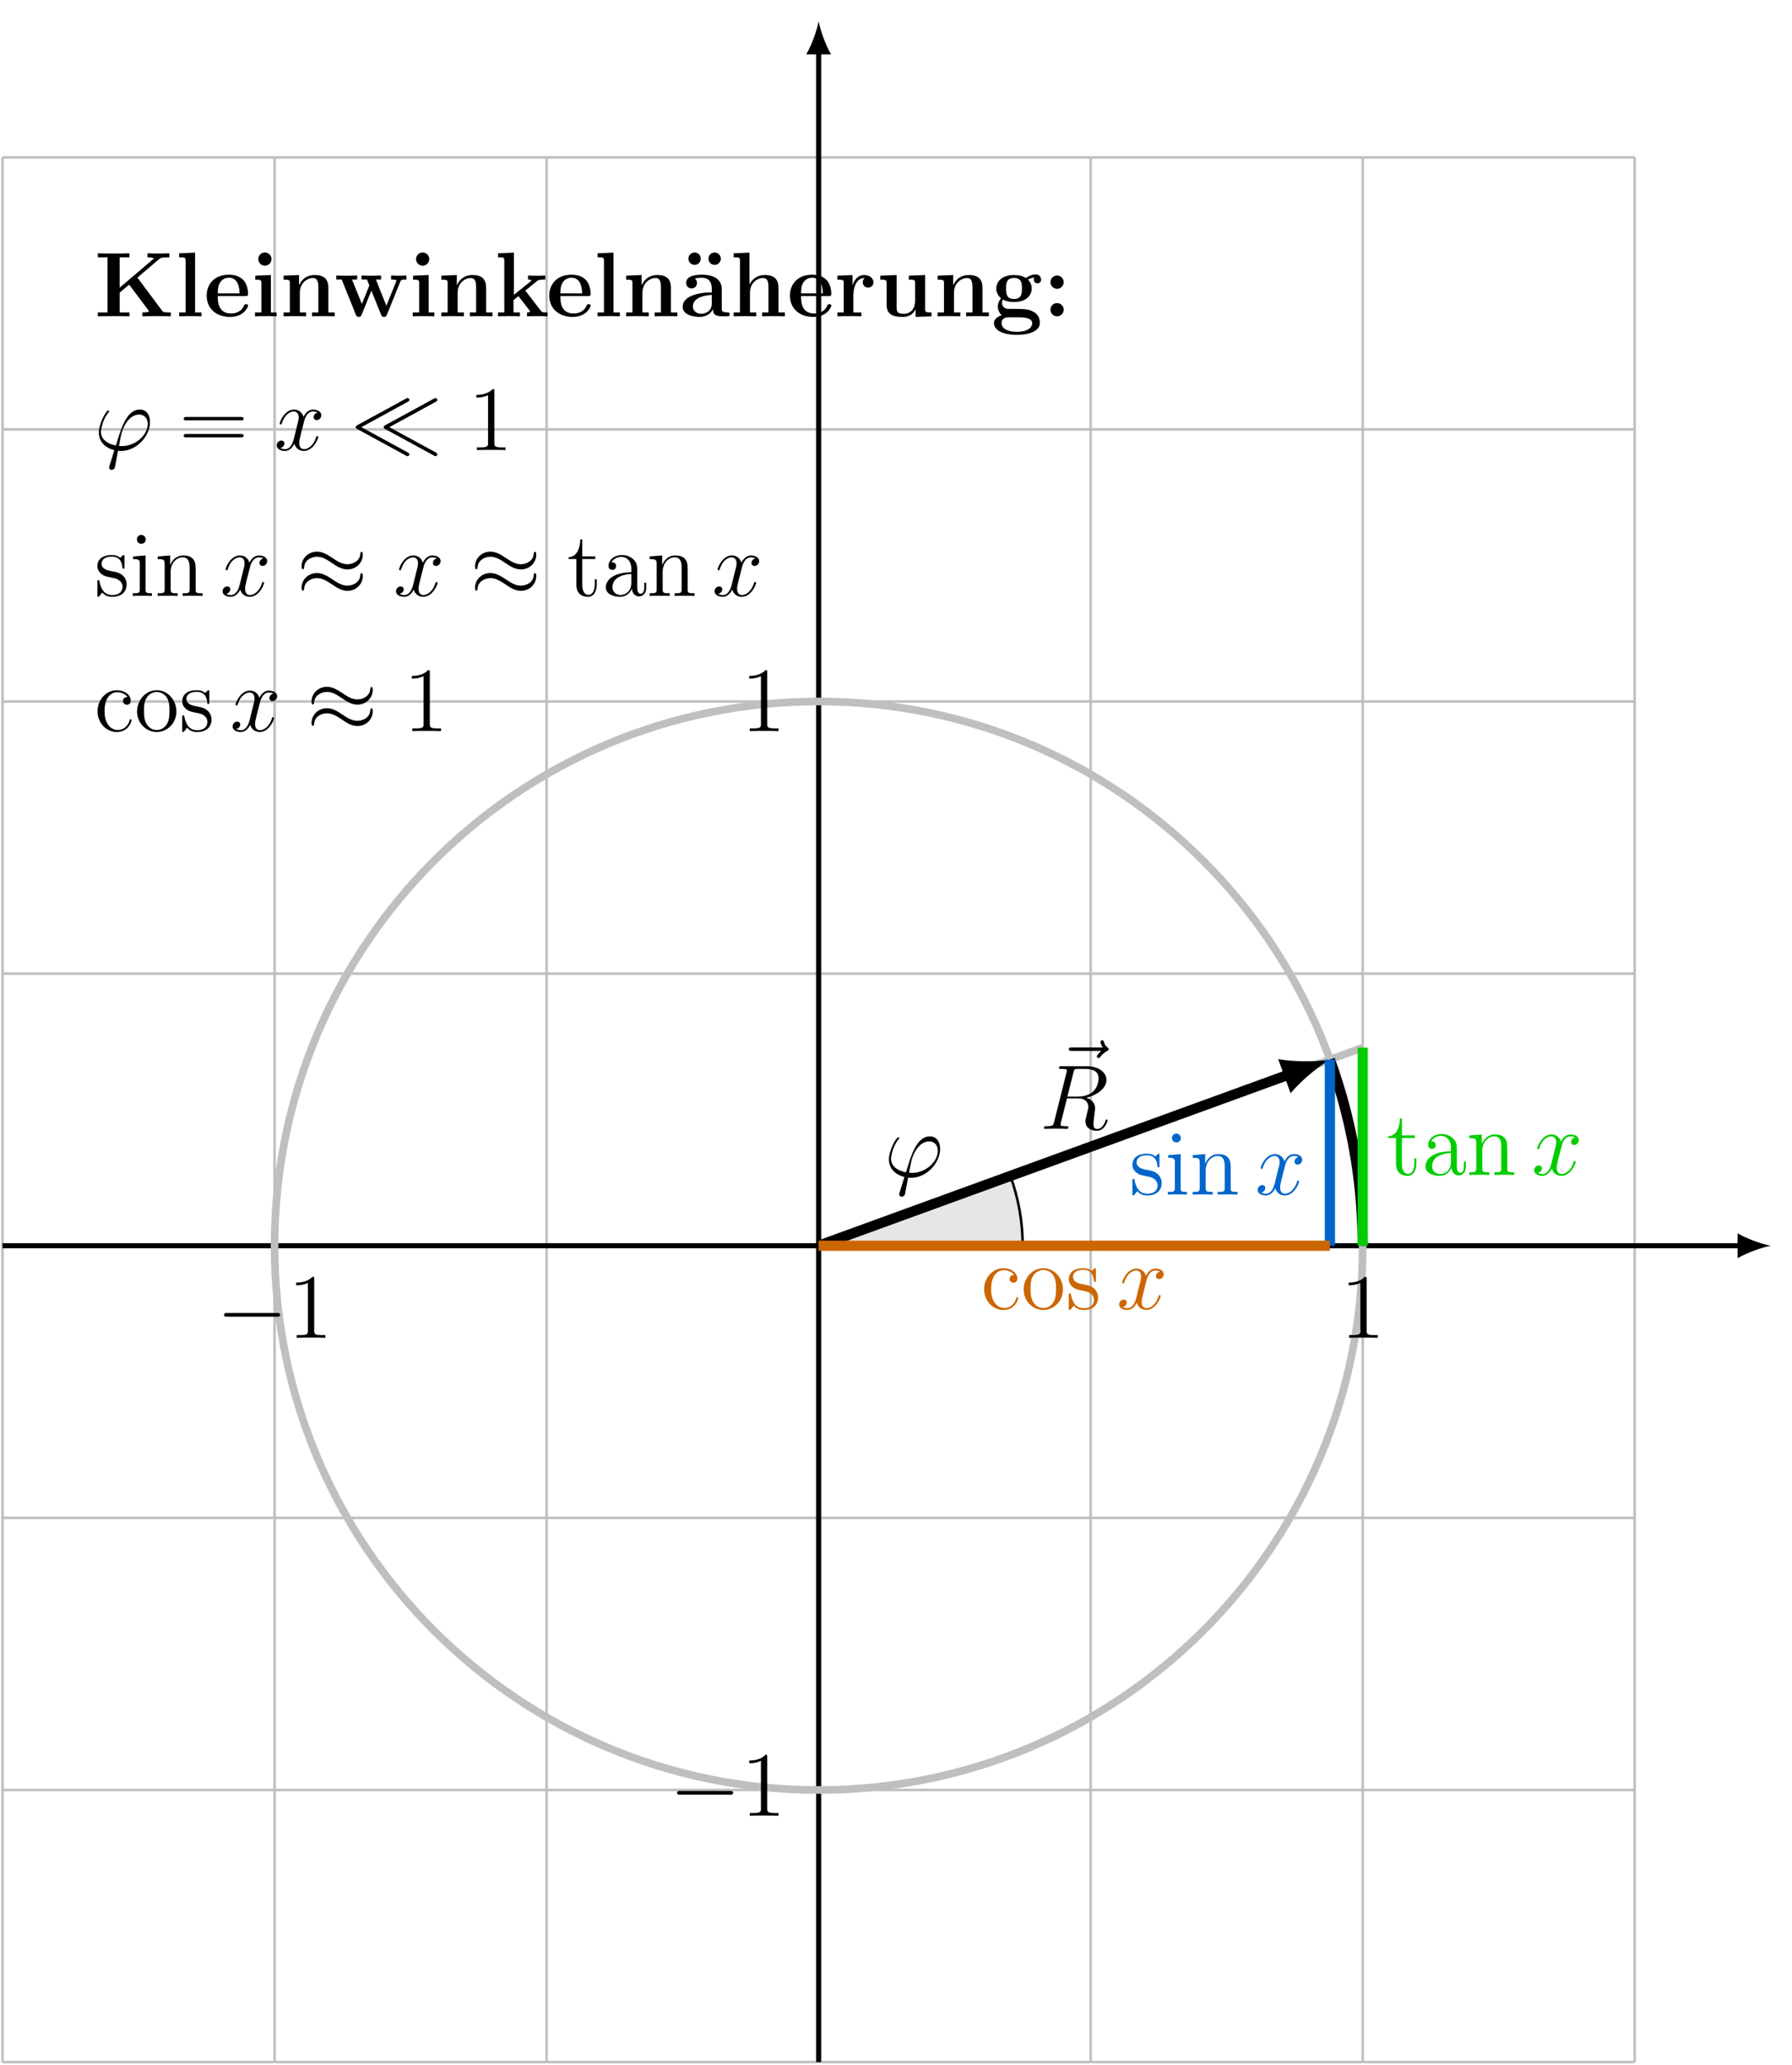 <?xml version="1.0" encoding="UTF-8"?>
<svg xmlns="http://www.w3.org/2000/svg" xmlns:xlink="http://www.w3.org/1999/xlink" width="280.097" height="322.616" viewBox="0 0 280.097 322.616">
<defs>
<g>
<g id="glyph-0-0">
<path d="M 5.188 -5.312 C 5.016 -5.312 4.484 -5.312 4.484 -4.719 C 4.484 -4.375 4.734 -4.125 5.078 -4.125 C 5.406 -4.125 5.688 -4.328 5.688 -4.75 C 5.688 -5.703 4.672 -6.391 3.516 -6.391 C 1.844 -6.391 0.5 -4.906 0.5 -3.094 C 0.5 -1.266 1.875 0.141 3.5 0.141 C 5.391 0.141 5.828 -1.578 5.828 -1.703 C 5.828 -1.844 5.719 -1.844 5.688 -1.844 C 5.547 -1.844 5.531 -1.797 5.5 -1.625 C 5.172 -0.609 4.406 -0.172 3.625 -0.172 C 2.75 -0.172 1.594 -0.938 1.594 -3.109 C 1.594 -5.5 2.812 -6.078 3.531 -6.078 C 4.078 -6.078 4.859 -5.859 5.188 -5.312 Z M 5.188 -5.312 "/>
</g>
<g id="glyph-0-1">
<path d="M 6.578 -3.062 C 6.578 -4.922 5.172 -6.391 3.516 -6.391 C 1.797 -6.391 0.438 -4.875 0.438 -3.062 C 0.438 -1.234 1.859 0.141 3.5 0.141 C 5.188 0.141 6.578 -1.266 6.578 -3.062 Z M 3.516 -0.172 C 2.984 -0.172 2.344 -0.406 1.922 -1.109 C 1.531 -1.75 1.516 -2.594 1.516 -3.203 C 1.516 -3.75 1.516 -4.625 1.969 -5.266 C 2.359 -5.875 3 -6.109 3.5 -6.109 C 4.062 -6.109 4.656 -5.859 5.047 -5.297 C 5.5 -4.641 5.5 -3.734 5.5 -3.203 C 5.5 -2.703 5.5 -1.812 5.125 -1.141 C 4.719 -0.438 4.062 -0.172 3.516 -0.172 Z M 3.516 -0.172 "/>
</g>
<g id="glyph-0-2">
<path d="M 4.703 -6.062 C 4.703 -6.328 4.703 -6.391 4.562 -6.391 C 4.453 -6.391 4.172 -6.078 4.078 -5.953 C 3.625 -6.312 3.188 -6.391 2.719 -6.391 C 0.984 -6.391 0.469 -5.453 0.469 -4.656 C 0.469 -4.5 0.469 -4 1.016 -3.5 C 1.484 -3.094 1.969 -3 2.625 -2.875 C 3.406 -2.719 3.594 -2.672 3.953 -2.375 C 4.219 -2.172 4.406 -1.844 4.406 -1.453 C 4.406 -0.828 4.047 -0.141 2.781 -0.141 C 1.844 -0.141 1.141 -0.688 0.828 -2.125 C 0.781 -2.375 0.781 -2.391 0.766 -2.406 C 0.734 -2.469 0.672 -2.469 0.625 -2.469 C 0.469 -2.469 0.469 -2.391 0.469 -2.141 L 0.469 -0.188 C 0.469 0.078 0.469 0.141 0.609 0.141 C 0.688 0.141 0.703 0.125 0.953 -0.172 C 1.016 -0.266 1.016 -0.297 1.234 -0.531 C 1.781 0.141 2.547 0.141 2.797 0.141 C 4.297 0.141 5.047 -0.688 5.047 -1.828 C 5.047 -2.594 4.578 -3.062 4.453 -3.188 C 3.938 -3.625 3.547 -3.719 2.594 -3.891 C 2.172 -3.969 1.125 -4.172 1.125 -5.031 C 1.125 -5.484 1.422 -6.141 2.719 -6.141 C 4.281 -6.141 4.359 -4.812 4.391 -4.359 C 4.406 -4.25 4.5 -4.25 4.547 -4.25 C 4.703 -4.25 4.703 -4.312 4.703 -4.578 Z M 4.703 -6.062 "/>
</g>
<g id="glyph-0-3">
<path d="M 2.5 -8.828 C 2.5 -9.203 2.188 -9.531 1.797 -9.531 C 1.422 -9.531 1.109 -9.234 1.109 -8.844 C 1.109 -8.422 1.453 -8.141 1.797 -8.141 C 2.234 -8.141 2.5 -8.516 2.5 -8.828 Z M 0.516 -6.172 L 0.516 -5.75 C 1.438 -5.75 1.562 -5.672 1.562 -4.969 L 1.562 -1.062 C 1.562 -0.422 1.406 -0.422 0.469 -0.422 L 0.469 0 C 0.875 -0.031 1.562 -0.031 1.984 -0.031 C 2.141 -0.031 2.969 -0.031 3.453 0 L 3.453 -0.422 C 2.531 -0.422 2.469 -0.484 2.469 -1.047 L 2.469 -6.328 Z M 0.516 -6.172 "/>
</g>
<g id="glyph-0-4">
<path d="M 6.391 -3.484 C 6.391 -4.812 6.391 -5.219 6.047 -5.688 C 5.641 -6.234 4.969 -6.328 4.469 -6.328 C 3.078 -6.328 2.531 -5.141 2.422 -4.844 L 2.406 -4.844 L 2.406 -6.328 L 0.453 -6.172 L 0.453 -5.75 C 1.438 -5.75 1.547 -5.656 1.547 -4.953 L 1.547 -1.062 C 1.547 -0.422 1.391 -0.422 0.453 -0.422 L 0.453 0 C 0.828 -0.031 1.609 -0.031 2.016 -0.031 C 2.422 -0.031 3.203 -0.031 3.578 0 L 3.578 -0.422 C 2.656 -0.422 2.484 -0.422 2.484 -1.062 L 2.484 -3.734 C 2.484 -5.234 3.469 -6.031 4.359 -6.031 C 5.25 -6.031 5.453 -5.312 5.453 -4.438 L 5.453 -1.062 C 5.453 -0.422 5.297 -0.422 4.359 -0.422 L 4.359 0 C 4.734 -0.031 5.516 -0.031 5.906 -0.031 C 6.328 -0.031 7.094 -0.031 7.469 0 L 7.469 -0.422 C 6.75 -0.422 6.391 -0.422 6.391 -0.844 Z M 6.391 -3.484 "/>
</g>
<g id="glyph-0-5">
<path d="M 2.406 -5.766 L 4.438 -5.766 L 4.438 -6.188 L 2.406 -6.188 L 2.406 -8.828 L 2.094 -8.828 C 2.078 -7.469 1.562 -6.094 0.266 -6.047 L 0.266 -5.766 L 1.484 -5.766 L 1.484 -1.781 C 1.484 -0.188 2.531 0.141 3.297 0.141 C 4.203 0.141 4.672 -0.75 4.672 -1.781 L 4.672 -2.594 L 4.359 -2.594 L 4.359 -1.812 C 4.359 -0.781 3.938 -0.172 3.391 -0.172 C 2.406 -0.172 2.406 -1.5 2.406 -1.75 Z M 2.406 -5.766 "/>
</g>
<g id="glyph-0-6">
<path d="M 5.531 -3.828 C 5.531 -4.609 5.531 -5.172 4.906 -5.734 C 4.406 -6.203 3.766 -6.391 3.125 -6.391 C 1.953 -6.391 1.047 -5.625 1.047 -4.688 C 1.047 -4.281 1.312 -4.078 1.656 -4.078 C 2 -4.078 2.234 -4.312 2.234 -4.656 C 2.234 -5.25 1.719 -5.25 1.5 -5.25 C 1.844 -5.859 2.531 -6.109 3.094 -6.109 C 3.766 -6.109 4.609 -5.562 4.609 -4.281 L 4.609 -3.703 C 1.719 -3.656 0.625 -2.453 0.625 -1.344 C 0.625 -0.219 1.953 0.141 2.828 0.141 C 3.766 0.141 4.422 -0.438 4.688 -1.125 C 4.75 -0.438 5.188 0.078 5.812 0.078 C 6.109 0.078 6.938 -0.125 6.938 -1.281 L 6.938 -2.078 L 6.625 -2.078 L 6.625 -1.281 C 6.625 -0.453 6.281 -0.344 6.078 -0.344 C 5.531 -0.344 5.531 -1.109 5.531 -1.312 Z M 4.609 -2.016 C 4.609 -0.609 3.562 -0.141 2.938 -0.141 C 2.234 -0.141 1.656 -0.656 1.656 -1.344 C 1.656 -3.234 4.094 -3.406 4.609 -3.438 Z M 4.609 -2.016 "/>
</g>
<g id="glyph-0-7">
<path d="M 4.125 -9.188 C 4.125 -9.531 4.125 -9.531 3.844 -9.531 C 3.5 -9.156 2.781 -8.625 1.312 -8.625 L 1.312 -8.203 C 1.641 -8.203 2.359 -8.203 3.141 -8.578 L 3.141 -1.109 C 3.141 -0.594 3.094 -0.422 1.844 -0.422 L 1.391 -0.422 L 1.391 0 C 1.781 -0.031 3.172 -0.031 3.641 -0.031 C 4.109 -0.031 5.5 -0.031 5.875 0 L 5.875 -0.422 L 5.438 -0.422 C 4.172 -0.422 4.125 -0.594 4.125 -1.109 Z M 4.125 -9.188 "/>
</g>
<g id="glyph-0-8">
<path d="M 9.688 -4.641 C 9.891 -4.641 10.141 -4.641 10.141 -4.906 C 10.141 -5.172 9.891 -5.172 9.688 -5.172 L 1.234 -5.172 C 1.031 -5.172 0.781 -5.172 0.781 -4.922 C 0.781 -4.641 1.016 -4.641 1.234 -4.641 Z M 9.688 -1.984 C 9.891 -1.984 10.141 -1.984 10.141 -2.234 C 10.141 -2.516 9.891 -2.516 9.688 -2.516 L 1.234 -2.516 C 1.031 -2.516 0.781 -2.516 0.781 -2.25 C 0.781 -1.984 1.016 -1.984 1.234 -1.984 Z M 9.688 -1.984 "/>
</g>
<g id="glyph-1-0">
<path d="M 6.797 -5.859 C 6.344 -5.766 6.172 -5.422 6.172 -5.156 C 6.172 -4.812 6.438 -4.688 6.641 -4.688 C 7.078 -4.688 7.375 -5.062 7.375 -5.453 C 7.375 -6.047 6.688 -6.328 6.078 -6.328 C 5.203 -6.328 4.719 -5.469 4.594 -5.188 C 4.266 -6.266 3.375 -6.328 3.109 -6.328 C 1.656 -6.328 0.875 -4.453 0.875 -4.125 C 0.875 -4.078 0.938 -4 1.031 -4 C 1.141 -4 1.172 -4.094 1.203 -4.141 C 1.688 -5.734 2.656 -6.031 3.062 -6.031 C 3.719 -6.031 3.844 -5.438 3.844 -5.094 C 3.844 -4.781 3.766 -4.453 3.578 -3.766 L 3.094 -1.797 C 2.891 -0.938 2.469 -0.141 1.703 -0.141 C 1.641 -0.141 1.281 -0.141 0.969 -0.328 C 1.484 -0.438 1.609 -0.859 1.609 -1.031 C 1.609 -1.312 1.391 -1.484 1.125 -1.484 C 0.781 -1.484 0.406 -1.188 0.406 -0.734 C 0.406 -0.125 1.078 0.141 1.688 0.141 C 2.375 0.141 2.875 -0.406 3.172 -0.984 C 3.406 -0.141 4.109 0.141 4.641 0.141 C 6.109 0.141 6.891 -1.734 6.891 -2.047 C 6.891 -2.125 6.828 -2.188 6.734 -2.188 C 6.609 -2.188 6.594 -2.109 6.562 -2 C 6.172 -0.734 5.328 -0.141 4.688 -0.141 C 4.188 -0.141 3.922 -0.516 3.922 -1.109 C 3.922 -1.422 3.969 -1.656 4.203 -2.594 L 4.703 -4.547 C 4.922 -5.406 5.406 -6.031 6.062 -6.031 C 6.094 -6.031 6.5 -6.031 6.797 -5.859 Z M 6.797 -5.859 "/>
</g>
<g id="glyph-1-1">
<path d="M 7.672 -8.562 C 7.5 -8.406 6.969 -7.906 6.969 -7.703 C 6.969 -7.562 7.094 -7.438 7.25 -7.438 C 7.375 -7.438 7.438 -7.516 7.531 -7.656 C 7.875 -8.094 8.266 -8.359 8.594 -8.547 C 8.734 -8.641 8.828 -8.672 8.828 -8.828 C 8.828 -8.969 8.719 -9.031 8.641 -9.109 C 8.234 -9.375 8.141 -9.766 8.094 -9.938 C 8.047 -10.062 8 -10.234 7.797 -10.234 C 7.719 -10.234 7.547 -10.172 7.547 -9.953 C 7.547 -9.828 7.625 -9.484 7.906 -9.094 L 3.078 -9.094 C 2.844 -9.094 2.594 -9.094 2.594 -8.828 C 2.594 -8.562 2.859 -8.562 3.078 -8.562 Z M 7.672 -8.562 "/>
</g>
<g id="glyph-1-2">
<path d="M 5.281 -8.828 C 5.406 -9.359 5.469 -9.375 6.031 -9.375 L 7.062 -9.375 C 8.297 -9.375 9.203 -9.016 9.203 -7.891 C 9.203 -7.156 8.828 -5.047 5.953 -5.047 L 4.328 -5.047 Z M 7.266 -4.875 C 9.047 -5.266 10.438 -6.406 10.438 -7.641 C 10.438 -8.766 9.312 -9.797 7.312 -9.797 L 3.422 -9.797 C 3.141 -9.797 3.016 -9.797 3.016 -9.531 C 3.016 -9.375 3.109 -9.375 3.391 -9.375 C 4.25 -9.375 4.25 -9.266 4.25 -9.109 C 4.25 -9.078 4.25 -9 4.188 -8.781 L 2.25 -1.062 C 2.125 -0.562 2.094 -0.422 1.109 -0.422 C 0.781 -0.422 0.672 -0.422 0.672 -0.141 C 0.672 0 0.828 0 0.875 0 C 1.141 0 1.438 -0.031 1.703 -0.031 L 3.406 -0.031 C 3.656 -0.031 3.953 0 4.219 0 C 4.328 0 4.484 0 4.484 -0.266 C 4.484 -0.422 4.359 -0.422 4.141 -0.422 C 3.266 -0.422 3.266 -0.531 3.266 -0.672 C 3.266 -0.688 3.266 -0.781 3.297 -0.906 L 4.266 -4.766 L 5.984 -4.766 C 7.344 -4.766 7.609 -3.906 7.609 -3.422 C 7.609 -3.219 7.453 -2.656 7.359 -2.281 C 7.203 -1.625 7.156 -1.469 7.156 -1.188 C 7.156 -0.172 7.984 0.297 8.953 0.297 C 10.109 0.297 10.609 -1.125 10.609 -1.312 C 10.609 -1.422 10.547 -1.469 10.453 -1.469 C 10.344 -1.469 10.312 -1.375 10.281 -1.266 C 9.938 -0.25 9.359 0.016 9 0.016 C 8.641 0.016 8.406 -0.141 8.406 -0.781 C 8.406 -1.141 8.578 -2.438 8.594 -2.516 C 8.656 -3.047 8.656 -3.094 8.656 -3.219 C 8.656 -4.266 7.812 -4.703 7.266 -4.875 Z M 7.266 -4.875 "/>
</g>
<g id="glyph-1-3">
<path d="M 4.312 -0.625 C 4.078 -0.625 3.859 -0.625 3.859 -0.703 C 3.859 -0.734 4.109 -2.078 4.188 -2.391 C 4.641 -4.234 5.734 -5.547 6.984 -5.547 C 7.922 -5.547 8.344 -4.844 8.344 -4.062 C 8.344 -2.422 6.516 -0.625 4.312 -0.625 Z M 3.703 0.109 C 3.781 0.125 3.938 0.141 4.188 0.141 C 6.547 0.141 8.703 -2.125 8.703 -4.391 C 8.703 -5.266 8.312 -6.328 7.109 -6.328 C 5.047 -6.328 4.172 -3.406 3.375 -0.719 C 1.719 -1.031 1.031 -1.906 1.031 -2.875 C 1.031 -3.25 1.328 -4.797 2.172 -5.828 C 2.328 -6.016 2.328 -6.031 2.328 -6.062 C 2.328 -6.188 2.203 -6.188 2.188 -6.188 C 1.797 -6.188 0.703 -4.094 0.703 -2.719 C 0.703 -1.125 1.969 -0.25 3.125 0.016 L 2.375 2.438 C 2.312 2.656 2.312 2.688 2.312 2.734 C 2.312 3.078 2.656 3.094 2.688 3.094 C 2.828 3.094 3.078 3.047 3.203 2.75 C 3.234 2.625 3.641 0.406 3.703 0.109 Z M 3.703 0.109 "/>
</g>
<g id="glyph-2-0">
<path d="M 9.453 -3.297 C 9.703 -3.297 9.953 -3.297 9.953 -3.578 C 9.953 -3.875 9.703 -3.875 9.453 -3.875 L 1.688 -3.875 C 1.453 -3.875 1.188 -3.875 1.188 -3.578 C 1.188 -3.297 1.453 -3.297 1.688 -3.297 Z M 9.453 -3.297 "/>
</g>
<g id="glyph-2-1">
<path d="M 8.875 -7.516 C 9.047 -7.609 9.172 -7.672 9.172 -7.828 C 9.172 -8.031 9.016 -8.125 8.875 -8.125 C 8.781 -8.125 8.672 -8.062 8.625 -8.031 L 1.062 -3.906 C 0.891 -3.797 0.781 -3.766 0.781 -3.578 C 0.781 -3.406 0.891 -3.375 1.062 -3.266 L 8.609 0.844 C 8.781 0.953 8.828 0.953 8.875 0.953 C 9.062 0.953 9.172 0.797 9.172 0.656 C 9.172 0.5 9.047 0.438 8.875 0.344 L 1.672 -3.578 Z M 13.25 -7.516 C 13.422 -7.609 13.547 -7.672 13.547 -7.828 C 13.547 -8.031 13.375 -8.125 13.25 -8.125 C 13.156 -8.125 13.047 -8.062 13 -8.031 L 5.438 -3.906 C 5.266 -3.797 5.156 -3.766 5.156 -3.578 C 5.156 -3.406 5.266 -3.375 5.438 -3.266 L 12.984 0.844 C 13.156 0.953 13.203 0.953 13.25 0.953 C 13.438 0.953 13.547 0.797 13.547 0.656 C 13.547 0.5 13.422 0.438 13.25 0.344 L 6.047 -3.578 Z M 13.25 -7.516 "/>
</g>
<g id="glyph-2-2">
<path d="M 10.359 -6.484 C 10.359 -6.781 10.25 -6.906 10.156 -6.906 C 10.094 -6.906 9.969 -6.859 9.953 -6.531 C 9.891 -5.531 8.891 -4.953 7.953 -4.953 C 7.125 -4.953 6.406 -5.391 5.672 -5.891 C 4.891 -6.406 4.109 -6.922 3.188 -6.922 C 1.844 -6.922 0.781 -5.906 0.781 -4.594 C 0.781 -4.281 0.906 -4.156 0.984 -4.156 C 1.141 -4.156 1.188 -4.438 1.188 -4.484 C 1.266 -5.688 2.438 -6.125 3.188 -6.125 C 4.016 -6.125 4.734 -5.688 5.484 -5.172 C 6.25 -4.656 7.031 -4.141 7.953 -4.141 C 9.297 -4.141 10.359 -5.156 10.359 -6.484 Z M 10.359 -3.125 C 10.359 -3.547 10.188 -3.578 10.156 -3.578 C 10.094 -3.578 9.969 -3.5 9.953 -3.188 C 9.891 -2.188 8.891 -1.609 7.953 -1.609 C 7.125 -1.609 6.406 -2.047 5.672 -2.547 C 4.891 -3.062 4.109 -3.578 3.188 -3.578 C 1.844 -3.578 0.781 -2.562 0.781 -1.25 C 0.781 -0.938 0.906 -0.812 0.984 -0.812 C 1.141 -0.812 1.188 -1.094 1.188 -1.141 C 1.266 -2.359 2.438 -2.781 3.188 -2.781 C 4.016 -2.781 4.734 -2.344 5.484 -1.844 C 6.25 -1.312 7.031 -0.797 7.953 -0.797 C 9.328 -0.797 10.359 -1.859 10.359 -3.125 Z M 10.359 -3.125 "/>
</g>
<g id="glyph-3-0">
<path d="M 6.734 -6.047 L 10.141 -8.953 C 10.328 -9.109 10.453 -9.219 11.734 -9.219 L 11.734 -9.844 C 10.875 -9.812 10.844 -9.812 10.203 -9.812 C 9.766 -9.812 8.656 -9.812 8.297 -9.844 L 8.297 -9.219 C 8.609 -9.219 8.953 -9.203 9.328 -9.062 L 9.328 -9.047 L 3.953 -4.469 L 3.953 -9.219 L 5.484 -9.219 L 5.484 -9.844 C 5.062 -9.812 3.531 -9.812 3.016 -9.812 C 2.5 -9.812 0.969 -9.812 0.547 -9.844 L 0.547 -9.219 L 2.062 -9.219 L 2.062 -0.609 L 0.547 -0.609 L 0.547 0 C 0.969 -0.031 2.5 -0.031 3.016 -0.031 C 3.531 -0.031 5.062 -0.031 5.484 0 L 5.484 -0.609 L 3.953 -0.609 L 3.953 -3.688 L 5.438 -4.953 L 8.438 -0.953 C 8.469 -0.906 8.516 -0.828 8.516 -0.781 C 8.516 -0.609 7.812 -0.609 7.5 -0.609 L 7.5 0 C 7.953 -0.031 9.297 -0.031 9.844 -0.031 C 10.266 -0.031 11.625 -0.031 11.953 0 L 11.953 -0.609 L 11.562 -0.609 C 10.781 -0.609 10.734 -0.688 10.578 -0.891 Z M 6.734 -6.047 "/>
</g>
<g id="glyph-3-1">
<path d="M 3.109 -9.953 L 0.625 -9.844 L 0.625 -9.219 C 1.516 -9.219 1.625 -9.219 1.625 -8.656 L 1.625 -0.609 L 0.625 -0.609 L 0.625 0 C 0.969 -0.031 1.984 -0.031 2.359 -0.031 C 2.75 -0.031 3.766 -0.031 4.109 0 L 4.109 -0.609 L 3.109 -0.609 Z M 3.109 -9.953 "/>
</g>
<g id="glyph-3-2">
<path d="M 6.484 -3.172 C 6.812 -3.172 6.906 -3.172 6.906 -3.531 C 6.906 -3.953 6.797 -5.031 6.141 -5.703 C 5.531 -6.312 4.734 -6.5 3.906 -6.5 C 1.656 -6.5 0.438 -5.031 0.438 -3.234 C 0.438 -1.219 1.922 0.094 4.094 0.094 C 6.25 0.094 6.906 -1.438 6.906 -1.672 C 6.906 -1.891 6.688 -1.891 6.594 -1.891 C 6.375 -1.891 6.359 -1.844 6.266 -1.656 C 5.891 -0.734 4.953 -0.438 4.266 -0.438 C 2.188 -0.438 2.172 -2.359 2.172 -3.172 Z M 2.172 -3.578 C 2.188 -4.172 2.203 -4.734 2.516 -5.25 C 2.781 -5.703 3.281 -6.031 3.906 -6.031 C 5.438 -6.031 5.562 -4.297 5.578 -3.578 Z M 2.172 -3.578 "/>
</g>
<g id="glyph-3-3">
<path d="M 3.203 -8.938 C 3.203 -9.531 2.719 -9.969 2.172 -9.969 C 1.578 -9.969 1.141 -9.484 1.141 -8.938 C 1.141 -8.391 1.578 -7.906 2.172 -7.906 C 2.719 -7.906 3.203 -8.344 3.203 -8.938 Z M 0.672 -6.344 L 0.672 -5.719 C 1.516 -5.719 1.625 -5.719 1.625 -5.156 L 1.625 -0.609 L 0.625 -0.609 L 0.625 0 C 0.969 -0.031 1.953 -0.031 2.344 -0.031 C 2.734 -0.031 3.656 -0.031 4 0 L 4 -0.609 L 3.109 -0.609 L 3.109 -6.453 Z M 0.672 -6.344 "/>
</g>
<g id="glyph-3-4">
<path d="M 7.609 -4.391 C 7.609 -5.75 7.031 -6.453 5.453 -6.453 C 4.422 -6.453 3.531 -5.953 3.047 -4.875 L 3.031 -4.875 L 3.031 -6.453 L 0.609 -6.344 L 0.609 -5.719 C 1.484 -5.719 1.594 -5.719 1.594 -5.156 L 1.594 -0.609 L 0.609 -0.609 L 0.609 0 C 0.938 -0.031 1.969 -0.031 2.359 -0.031 C 2.766 -0.031 3.812 -0.031 4.141 0 L 4.141 -0.609 L 3.156 -0.609 L 3.156 -3.672 C 3.156 -5.219 4.297 -5.984 5.219 -5.984 C 5.75 -5.984 6.047 -5.641 6.047 -4.547 L 6.047 -0.609 L 5.062 -0.609 L 5.062 0 C 5.391 -0.031 6.422 -0.031 6.828 -0.031 C 7.234 -0.031 8.281 -0.031 8.609 0 L 8.609 -0.609 L 7.609 -0.609 Z M 7.609 -4.391 "/>
</g>
<g id="glyph-3-5">
<path d="M 10.328 -5.406 C 10.422 -5.656 10.469 -5.75 11.297 -5.75 L 11.297 -6.375 C 10.891 -6.344 10.703 -6.344 10.188 -6.344 C 9.594 -6.344 9.406 -6.344 8.891 -6.375 L 8.891 -5.75 C 9.016 -5.75 9.719 -5.75 9.719 -5.562 C 9.719 -5.547 9.719 -5.531 9.672 -5.391 L 8.156 -1.656 L 6.516 -5.75 L 7.328 -5.75 L 7.328 -6.375 C 6.984 -6.344 6.141 -6.344 5.75 -6.344 C 5.016 -6.344 4.984 -6.344 4.281 -6.375 L 4.281 -5.75 L 5.125 -5.75 C 5.156 -5.641 5.234 -5.453 5.297 -5.328 C 5.328 -5.234 5.484 -4.891 5.484 -4.812 C 5.484 -4.797 5.438 -4.688 5.422 -4.641 L 4.328 -1.938 L 2.781 -5.75 L 3.594 -5.75 L 3.594 -6.375 C 3.266 -6.344 2.297 -6.344 1.906 -6.344 C 1.453 -6.344 0.766 -6.344 0.328 -6.375 L 0.328 -5.75 L 1.172 -5.75 L 3.375 -0.281 C 3.469 -0.031 3.531 0.078 3.844 0.078 C 4 0.078 4.172 0.078 4.281 -0.219 L 5.812 -4.016 L 7.328 -0.25 C 7.453 0.078 7.609 0.078 7.781 0.078 C 8.109 0.078 8.141 -0.016 8.25 -0.266 Z M 10.328 -5.406 "/>
</g>
<g id="glyph-3-6">
<path d="M 4.766 -4.016 L 6.562 -5.484 C 6.734 -5.625 6.906 -5.75 7.891 -5.75 L 7.891 -6.375 C 7.516 -6.344 7.234 -6.344 6.703 -6.344 C 6.328 -6.344 5.516 -6.344 5.188 -6.375 L 5.188 -5.75 C 5.359 -5.75 5.703 -5.703 5.703 -5.594 C 5.703 -5.531 5.625 -5.484 5.594 -5.453 L 2.984 -3.359 L 2.984 -9.953 L 0.5 -9.844 L 0.5 -9.219 C 1.391 -9.219 1.484 -9.219 1.484 -8.656 L 1.484 -0.609 L 0.5 -0.609 L 0.5 0 C 0.828 -0.031 1.828 -0.031 2.203 -0.031 C 2.594 -0.031 3.578 -0.031 3.922 0 L 3.922 -0.609 L 2.922 -0.609 L 2.922 -2.531 C 3.156 -2.719 3.375 -2.891 3.688 -3.156 L 5.422 -0.922 C 5.516 -0.797 5.516 -0.781 5.516 -0.766 C 5.516 -0.609 5.234 -0.609 5.031 -0.609 L 5.031 0 C 5.375 -0.031 6.328 -0.031 6.719 -0.031 C 7.438 -0.031 7.641 -0.031 8.25 0 L 8.25 -0.609 C 8.016 -0.609 7.734 -0.609 7.578 -0.625 C 7.375 -0.672 7.312 -0.719 7.156 -0.922 Z M 4.766 -4.016 "/>
</g>
<g id="glyph-3-7">
<path d="M 3.422 -9 C 3.422 -9.609 2.922 -9.969 2.469 -9.969 C 1.875 -9.969 1.484 -9.469 1.484 -9.016 C 1.484 -8.5 1.891 -8.031 2.469 -8.031 C 2.969 -8.031 3.422 -8.438 3.422 -9 Z M 6.562 -9 C 6.562 -9.5 6.156 -9.969 5.578 -9.969 C 5.078 -9.969 4.625 -9.562 4.625 -9.016 C 4.625 -8.391 5.125 -8.031 5.578 -8.031 C 6.172 -8.031 6.562 -8.531 6.562 -9 Z M 6.562 -9 "/>
</g>
<g id="glyph-3-8">
<path d="M 6.594 -4.281 C 6.594 -5.609 5.547 -6.5 3.531 -6.5 C 2.719 -6.5 1.031 -6.422 1.031 -5.219 C 1.031 -4.625 1.484 -4.359 1.875 -4.359 C 2.312 -4.359 2.719 -4.656 2.719 -5.203 C 2.719 -5.484 2.625 -5.734 2.375 -5.891 C 2.859 -6.031 3.203 -6.031 3.469 -6.031 C 4.453 -6.031 5.031 -5.484 5.031 -4.297 L 5.031 -3.734 C 2.766 -3.734 0.484 -3.094 0.484 -1.5 C 0.484 -0.203 2.156 0.094 3.141 0.094 C 4.25 0.094 4.953 -0.516 5.234 -1.141 C 5.234 -0.609 5.234 0 6.688 0 L 7.422 0 C 7.719 0 7.828 0 7.828 -0.312 C 7.828 -0.609 7.703 -0.609 7.5 -0.609 C 6.594 -0.625 6.594 -0.859 6.594 -1.188 Z M 5.031 -2 C 5.031 -0.641 3.828 -0.391 3.375 -0.391 C 2.672 -0.391 2.078 -0.859 2.078 -1.516 C 2.078 -2.828 3.625 -3.266 5.031 -3.344 Z M 5.031 -2 "/>
</g>
<g id="glyph-3-9">
<path d="M 7.609 -4.391 C 7.609 -5.75 7.031 -6.453 5.453 -6.453 C 4 -6.453 3.297 -5.438 3.094 -5 L 3.078 -5 L 3.078 -9.953 L 0.609 -9.844 L 0.609 -9.219 C 1.484 -9.219 1.594 -9.219 1.594 -8.656 L 1.594 -0.609 L 0.609 -0.609 L 0.609 0 C 0.938 -0.031 1.969 -0.031 2.359 -0.031 C 2.766 -0.031 3.812 -0.031 4.141 0 L 4.141 -0.609 L 3.156 -0.609 L 3.156 -3.672 C 3.156 -5.219 4.297 -5.984 5.219 -5.984 C 5.75 -5.984 6.047 -5.641 6.047 -4.547 L 6.047 -0.609 L 5.062 -0.609 L 5.062 0 C 5.391 -0.031 6.422 -0.031 6.828 -0.031 C 7.234 -0.031 8.281 -0.031 8.609 0 L 8.609 -0.609 L 7.609 -0.609 Z M 7.609 -4.391 "/>
</g>
<g id="glyph-3-10">
<path d="M 2.984 -3.234 C 2.984 -3.703 3.078 -5.984 4.766 -5.984 C 4.562 -5.828 4.453 -5.578 4.453 -5.328 C 4.453 -4.734 4.938 -4.484 5.297 -4.484 C 5.656 -4.484 6.125 -4.734 6.125 -5.328 C 6.125 -6.047 5.375 -6.453 4.688 -6.453 C 3.562 -6.453 3.062 -5.469 2.875 -4.859 L 2.859 -4.859 L 2.859 -6.453 L 0.5 -6.344 L 0.5 -5.719 C 1.391 -5.719 1.484 -5.719 1.484 -5.156 L 1.484 -0.609 L 0.5 -0.609 L 0.5 0 C 0.828 -0.031 1.906 -0.031 2.312 -0.031 C 2.719 -0.031 3.891 -0.031 4.234 0 L 4.234 -0.609 L 2.984 -0.609 Z M 2.984 -3.234 "/>
</g>
<g id="glyph-3-11">
<path d="M 5.062 -6.344 L 5.062 -5.719 C 5.953 -5.719 6.047 -5.719 6.047 -5.156 L 6.047 -2.359 C 6.047 -1.266 5.406 -0.391 4.281 -0.391 C 3.219 -0.391 3.156 -0.75 3.156 -1.531 L 3.156 -6.453 L 0.609 -6.344 L 0.609 -5.719 C 1.484 -5.719 1.594 -5.719 1.594 -5.156 L 1.594 -1.766 C 1.594 -0.328 2.547 0.094 4.094 0.094 C 4.438 0.094 5.5 0.094 6.109 -1.078 L 6.125 -1.078 L 6.125 0.094 L 8.609 0 L 8.609 -0.609 C 7.719 -0.609 7.609 -0.609 7.609 -1.172 L 7.609 -6.453 Z M 5.062 -6.344 "/>
</g>
<g id="glyph-3-12">
<path d="M 1.859 -2.609 C 2.547 -2.234 3.359 -2.234 3.578 -2.234 C 5.547 -2.234 6.344 -3.344 6.344 -4.344 C 6.344 -5.078 5.922 -5.594 5.75 -5.734 C 6.172 -5.969 6.516 -6.031 6.75 -6.047 C 6.719 -5.984 6.672 -5.922 6.672 -5.734 C 6.672 -5.438 6.875 -5.156 7.25 -5.156 C 7.609 -5.156 7.812 -5.438 7.812 -5.734 C 7.812 -6.078 7.562 -6.547 6.953 -6.547 C 6.344 -6.547 5.75 -6.234 5.453 -5.984 C 4.859 -6.328 4.297 -6.453 3.578 -6.453 C 1.594 -6.453 0.797 -5.344 0.797 -4.344 C 0.797 -3.906 0.953 -3.312 1.547 -2.828 C 1.312 -2.547 1.047 -2.047 1.047 -1.531 C 1.047 -0.922 1.375 -0.391 1.672 -0.156 C 1.328 -0.078 0.438 0.266 0.438 1.078 C 0.438 1.922 1.375 2.891 4.016 2.891 C 6.391 2.891 7.609 2.109 7.609 1.031 C 7.609 -0.234 6.766 -0.641 6.406 -0.812 C 5.719 -1.156 4.812 -1.156 3.547 -1.156 C 3.188 -1.156 2.547 -1.156 2.484 -1.172 C 1.859 -1.281 1.688 -1.828 1.688 -2.094 C 1.688 -2.203 1.703 -2.422 1.859 -2.609 Z M 3.578 -2.703 C 2.328 -2.703 2.328 -3.688 2.328 -4.344 C 2.328 -5 2.328 -6 3.578 -6 C 4.812 -6 4.812 -5 4.812 -4.344 C 4.812 -3.688 4.812 -2.703 3.578 -2.703 Z M 4.375 0.156 C 5.422 0.156 6.422 0.344 6.422 1.094 C 6.422 1.594 5.922 2.422 4.031 2.422 C 2.141 2.422 1.625 1.625 1.625 1.078 C 1.625 0.156 2.531 0.156 2.734 0.156 Z M 4.375 0.156 "/>
</g>
<g id="glyph-3-13">
<path d="M 3.266 -5.328 C 3.266 -5.922 2.797 -6.375 2.234 -6.375 C 1.672 -6.375 1.203 -5.922 1.203 -5.328 C 1.203 -4.75 1.672 -4.297 2.234 -4.297 C 2.797 -4.297 3.266 -4.75 3.266 -5.328 Z M 3.266 -1.031 C 3.266 -1.625 2.797 -2.062 2.234 -2.062 C 1.672 -2.062 1.203 -1.625 1.203 -1.031 C 1.203 -0.438 1.672 0 2.234 0 C 2.797 0 3.266 -0.438 3.266 -1.031 Z M 3.266 -1.031 "/>
</g>
</g>
<clipPath id="clip-0">
<path clip-rule="nonzero" d="M 0 24 L 256 24 L 256 322.617 L 0 322.617 Z M 0 24 "/>
</clipPath>
<clipPath id="clip-1">
<path clip-rule="nonzero" d="M 127 7 L 129 7 L 129 322.617 L 127 322.617 Z M 127 7 "/>
</clipPath>
</defs>
<g clip-path="url(#clip-0)">
<path fill="none" stroke-width="0.399" stroke-linecap="butt" stroke-linejoin="miter" stroke="rgb(75%, 75%, 75%)" stroke-opacity="1" stroke-miterlimit="10" d="M -127.562 -127.561 L 127.563 -127.561 M -127.562 -85.041 L 127.563 -85.041 M -127.562 -42.522 L 127.563 -42.522 M -127.562 0.002 L 127.563 0.002 M -127.562 42.521 L 127.563 42.521 M -127.562 85.041 L 127.563 85.041 M -127.562 127.56 L 127.563 127.56 M -127.562 170.064 L 127.563 170.064 M -127.562 -127.561 L -127.562 170.08 M -85.039 -127.561 L -85.039 170.08 M -42.52 -127.561 L -42.52 170.08 M 0 -127.561 L 0 170.08 M 42.52 -127.561 L 42.52 170.08 M 85.039 -127.561 L 85.039 170.08 M 127.547 -127.561 L 127.547 170.08 " transform="matrix(1, 0, 0, -1, 127.957, 194.658)"/>
</g>
<path fill="none" stroke-width="0.797" stroke-linecap="butt" stroke-linejoin="miter" stroke="rgb(0%, 0%, 0%)" stroke-opacity="1" stroke-miterlimit="10" d="M -127.562 0.002 L 144.16 0.002 " transform="matrix(1, 0, 0, -1, 127.957, 194.658)"/>
<path fill-rule="nonzero" fill="rgb(0%, 0%, 0%)" fill-opacity="1" d="M 276.777 194.656 C 275.395 194.398 273.152 193.621 271.598 192.715 L 271.598 196.602 C 273.152 195.695 275.395 194.918 276.777 194.656 "/>
<g clip-path="url(#clip-1)">
<path fill="none" stroke-width="0.797" stroke-linecap="butt" stroke-linejoin="miter" stroke="rgb(0%, 0%, 0%)" stroke-opacity="1" stroke-miterlimit="10" d="M 0 -127.561 L 0 186.678 " transform="matrix(1, 0, 0, -1, 127.957, 194.658)"/>
</g>
<path fill-rule="nonzero" fill="rgb(0%, 0%, 0%)" fill-opacity="1" d="M 127.957 3.316 C 127.699 4.699 126.922 6.945 126.016 8.496 L 129.898 8.496 C 128.992 6.945 128.215 4.699 127.957 3.316 "/>
<path fill-rule="nonzero" fill="rgb(0%, 0%, 0%)" fill-opacity="0.1" stroke-width="0.399" stroke-linecap="butt" stroke-linejoin="miter" stroke="rgb(0%, 0%, 0%)" stroke-opacity="1" stroke-miterlimit="10" d="M 0 0.002 L 31.891 0.002 C 31.891 3.72 31.238 7.412 29.969 10.908 " transform="matrix(1, 0, 0, -1, 127.957, 194.658)"/>
<path fill="none" stroke-width="1.196" stroke-linecap="butt" stroke-linejoin="miter" stroke="rgb(75%, 75%, 75%)" stroke-opacity="1" stroke-miterlimit="10" d="M 85.039 0.002 C 85.039 46.967 46.969 85.041 0 85.041 C -46.969 85.041 -85.039 46.967 -85.039 0.002 C -85.039 -46.967 -46.969 -85.041 0 -85.041 C 46.969 -85.041 85.039 -46.967 85.039 0.002 Z M 85.039 0.002 " transform="matrix(1, 0, 0, -1, 127.957, 194.658)"/>
<path fill="none" stroke-width="1.196" stroke-linecap="butt" stroke-linejoin="miter" stroke="rgb(75%, 75%, 75%)" stroke-opacity="1" stroke-miterlimit="10" d="M 0 0.002 L 85.039 30.951 " transform="matrix(1, 0, 0, -1, 127.957, 194.658)"/>
<path fill="none" stroke-width="1.594" stroke-linecap="butt" stroke-linejoin="miter" stroke="rgb(0%, 0%, 0%)" stroke-opacity="1" stroke-miterlimit="10" d="M 85.039 0.002 C 85.039 0.002 85.035 0.892 85.027 1.236 C 85.023 1.58 85.012 2.131 85 2.47 C 84.988 2.814 84.969 3.365 84.953 3.709 C 84.941 4.049 84.91 4.599 84.891 4.943 C 84.871 5.287 84.836 5.834 84.813 6.178 C 84.789 6.521 84.746 7.068 84.715 7.412 C 84.684 7.752 84.633 8.303 84.598 8.642 C 84.563 8.982 84.5 9.529 84.461 9.873 C 84.422 10.213 84.352 10.76 84.309 11.099 C 84.266 11.439 84.188 11.982 84.137 12.322 C 84.09 12.662 84.004 13.209 83.953 13.545 C 83.898 13.885 83.809 14.428 83.746 14.767 C 83.688 15.103 83.586 15.646 83.523 15.982 C 83.457 16.318 83.348 16.861 83.281 17.197 C 83.211 17.533 83.094 18.068 83.02 18.404 C 82.945 18.74 82.824 19.275 82.742 19.611 C 82.664 19.943 82.535 20.478 82.453 20.81 C 82.371 21.142 82.231 21.678 82.141 22.01 C 82.051 22.342 81.906 22.869 81.813 23.201 C 81.715 23.529 81.563 24.06 81.461 24.388 C 81.363 24.717 81.203 25.244 81.098 25.568 C 80.996 25.896 80.828 26.42 80.719 26.748 C 80.613 27.072 80.438 27.596 80.324 27.92 C 80.211 28.244 79.91 29.084 79.91 29.084 " transform="matrix(1, 0, 0, -1, 127.957, 194.658)"/>
<path fill="none" stroke-width="1.594" stroke-linecap="butt" stroke-linejoin="miter" stroke="rgb(0%, 0%, 0%)" stroke-opacity="1" stroke-miterlimit="10" d="M 0 0.002 L 73.508 26.756 " transform="matrix(1, 0, 0, -1, 127.957, 194.658)"/>
<path fill-rule="nonzero" fill="rgb(0%, 0%, 0%)" fill-opacity="1" d="M 207.871 165.57 C 205.844 165.906 202.371 165.961 199.781 165.492 L 201.727 170.828 C 203.406 168.809 206.102 166.617 207.871 165.57 "/>
<path fill="none" stroke-width="1.594" stroke-linecap="butt" stroke-linejoin="miter" stroke="rgb(0.014%, 79.999%, 0%)" stroke-opacity="1" stroke-miterlimit="10" d="M 85.039 0.002 L 85.039 30.951 " transform="matrix(1, 0, 0, -1, 127.957, 194.658)"/>
<path fill="none" stroke-width="1.594" stroke-linecap="butt" stroke-linejoin="miter" stroke="rgb(0%, 40.015%, 79.999%)" stroke-opacity="1" stroke-miterlimit="10" d="M 79.914 0.002 L 79.914 29.088 " transform="matrix(1, 0, 0, -1, 127.957, 194.658)"/>
<path fill="none" stroke-width="1.594" stroke-linecap="butt" stroke-linejoin="miter" stroke="rgb(79.999%, 39.983%, 0%)" stroke-opacity="1" stroke-miterlimit="10" d="M 0 0.002 L 79.914 0.002 " transform="matrix(1, 0, 0, -1, 127.957, 194.658)"/>
<g fill="rgb(79.999%, 39.983%, 0%)" fill-opacity="1">
<use xlink:href="#glyph-0-0" x="153.323" y="204.554"/>
<use xlink:href="#glyph-0-1" x="159.566" y="204.554"/>
<use xlink:href="#glyph-0-2" x="166.59" y="204.554"/>
</g>
<g fill="rgb(79.999%, 39.983%, 0%)" fill-opacity="1">
<use xlink:href="#glyph-1-0" x="174.521" y="204.554"/>
</g>
<g fill="rgb(0%, 40.015%, 79.999%)" fill-opacity="1">
<use xlink:href="#glyph-0-2" x="176.529" y="186.663"/>
<use xlink:href="#glyph-0-3" x="182.07" y="186.663"/>
<use xlink:href="#glyph-0-4" x="185.972" y="186.663"/>
</g>
<g fill="rgb(0%, 40.015%, 79.999%)" fill-opacity="1">
<use xlink:href="#glyph-1-0" x="196.167" y="186.663"/>
</g>
<g fill="rgb(0.014%, 79.999%, 0%)" fill-opacity="1">
<use xlink:href="#glyph-0-5" x="216.716" y="183.596"/>
<use xlink:href="#glyph-0-6" x="222.179" y="183.596"/>
<use xlink:href="#glyph-0-4" x="229.203" y="183.596"/>
</g>
<g fill="rgb(0.014%, 79.999%, 0%)" fill-opacity="1">
<use xlink:href="#glyph-1-0" x="239.397" y="183.596"/>
</g>
<g fill="rgb(0%, 0%, 0%)" fill-opacity="1">
<use xlink:href="#glyph-1-1" x="164.468" y="172.77"/>
</g>
<g fill="rgb(0%, 0%, 0%)" fill-opacity="1">
<use xlink:href="#glyph-1-2" x="162.508" y="176.397"/>
</g>
<g fill="rgb(0%, 0%, 0%)" fill-opacity="1">
<use xlink:href="#glyph-0-7" x="209.485" y="209.04"/>
</g>
<g fill="rgb(0%, 0%, 0%)" fill-opacity="1">
<use xlink:href="#glyph-2-0" x="33.827" y="209.04"/>
</g>
<g fill="rgb(0%, 0%, 0%)" fill-opacity="1">
<use xlink:href="#glyph-0-7" x="44.985" y="209.04"/>
</g>
<g fill="rgb(0%, 0%, 0%)" fill-opacity="1">
<use xlink:href="#glyph-0-7" x="115.798" y="114.242"/>
</g>
<g fill="rgb(0%, 0%, 0%)" fill-opacity="1">
<use xlink:href="#glyph-2-0" x="104.639" y="283.723"/>
</g>
<g fill="rgb(0%, 0%, 0%)" fill-opacity="1">
<use xlink:href="#glyph-0-7" x="115.798" y="283.723"/>
</g>
<g fill="rgb(0%, 0%, 0%)" fill-opacity="1">
<use xlink:href="#glyph-1-3" x="138.239" y="183.898"/>
</g>
<g fill="rgb(0%, 0%, 0%)" fill-opacity="1">
<use xlink:href="#glyph-3-0" x="14.747" y="49.426"/>
<use xlink:href="#glyph-3-1" x="27.383" y="49.426"/>
<use xlink:href="#glyph-3-2" x="31.866" y="49.426"/>
<use xlink:href="#glyph-3-3" x="39.23" y="49.426"/>
<use xlink:href="#glyph-3-4" x="43.713" y="49.426"/>
</g>
<g fill="rgb(0%, 0%, 0%)" fill-opacity="1">
<use xlink:href="#glyph-3-5" x="52.235" y="49.426"/>
<use xlink:href="#glyph-3-3" x="63.891" y="49.426"/>
<use xlink:href="#glyph-3-4" x="68.375" y="49.426"/>
<use xlink:href="#glyph-3-6" x="77.341" y="49.426"/>
</g>
<g fill="rgb(0%, 0%, 0%)" fill-opacity="1">
<use xlink:href="#glyph-3-2" x="85.414" y="49.426"/>
<use xlink:href="#glyph-3-1" x="92.777" y="49.426"/>
<use xlink:href="#glyph-3-4" x="97.261" y="49.426"/>
</g>
<g fill="rgb(0%, 0%, 0%)" fill-opacity="1">
<use xlink:href="#glyph-3-7" x="106.112" y="49.426"/>
</g>
<g fill="rgb(0%, 0%, 0%)" fill-opacity="1">
<use xlink:href="#glyph-3-8" x="106.22" y="49.426"/>
<use xlink:href="#glyph-3-9" x="114.066" y="49.426"/>
<use xlink:href="#glyph-3-2" x="123.032" y="49.426"/>
<use xlink:href="#glyph-3-10" x="130.396" y="49.426"/>
<use xlink:href="#glyph-3-11" x="136.988" y="49.426"/>
<use xlink:href="#glyph-3-4" x="145.954" y="49.426"/>
<use xlink:href="#glyph-3-12" x="154.921" y="49.426"/>
<use xlink:href="#glyph-3-13" x="162.991" y="49.426"/>
</g>
<g fill="rgb(0%, 0%, 0%)" fill-opacity="1">
<use xlink:href="#glyph-1-3" x="14.747" y="70.327"/>
</g>
<g fill="rgb(0%, 0%, 0%)" fill-opacity="1">
<use xlink:href="#glyph-0-8" x="27.934" y="70.327"/>
</g>
<g fill="rgb(0%, 0%, 0%)" fill-opacity="1">
<use xlink:href="#glyph-1-0" x="42.845" y="70.327"/>
</g>
<g fill="rgb(0%, 0%, 0%)" fill-opacity="1">
<use xlink:href="#glyph-2-1" x="54.812" y="70.327"/>
</g>
<g fill="rgb(0%, 0%, 0%)" fill-opacity="1">
<use xlink:href="#glyph-0-7" x="73.144" y="70.327"/>
</g>
<g fill="rgb(0%, 0%, 0%)" fill-opacity="1">
<use xlink:href="#glyph-0-2" x="14.747" y="93.12"/>
<use xlink:href="#glyph-0-3" x="20.288" y="93.12"/>
<use xlink:href="#glyph-0-4" x="24.19" y="93.12"/>
</g>
<g fill="rgb(0%, 0%, 0%)" fill-opacity="1">
<use xlink:href="#glyph-1-0" x="34.385" y="93.12"/>
</g>
<g fill="rgb(0%, 0%, 0%)" fill-opacity="1">
<use xlink:href="#glyph-2-2" x="46.353" y="93.12"/>
</g>
<g fill="rgb(0%, 0%, 0%)" fill-opacity="1">
<use xlink:href="#glyph-1-0" x="61.496" y="93.12"/>
</g>
<g fill="rgb(0%, 0%, 0%)" fill-opacity="1">
<use xlink:href="#glyph-2-2" x="73.463" y="93.12"/>
</g>
<g fill="rgb(0%, 0%, 0%)" fill-opacity="1">
<use xlink:href="#glyph-0-5" x="88.606" y="93.12"/>
<use xlink:href="#glyph-0-6" x="94.069" y="93.12"/>
<use xlink:href="#glyph-0-4" x="101.093" y="93.12"/>
</g>
<g fill="rgb(0%, 0%, 0%)" fill-opacity="1">
<use xlink:href="#glyph-1-0" x="111.288" y="93.12"/>
</g>
<g fill="rgb(0%, 0%, 0%)" fill-opacity="1">
<use xlink:href="#glyph-0-0" x="14.747" y="114.242"/>
<use xlink:href="#glyph-0-1" x="20.99" y="114.242"/>
<use xlink:href="#glyph-0-2" x="28.014" y="114.242"/>
</g>
<g fill="rgb(0%, 0%, 0%)" fill-opacity="1">
<use xlink:href="#glyph-1-0" x="35.946" y="114.242"/>
</g>
<g fill="rgb(0%, 0%, 0%)" fill-opacity="1">
<use xlink:href="#glyph-2-2" x="47.913" y="114.242"/>
</g>
<g fill="rgb(0%, 0%, 0%)" fill-opacity="1">
<use xlink:href="#glyph-0-7" x="63.057" y="114.242"/>
</g>
</svg>
